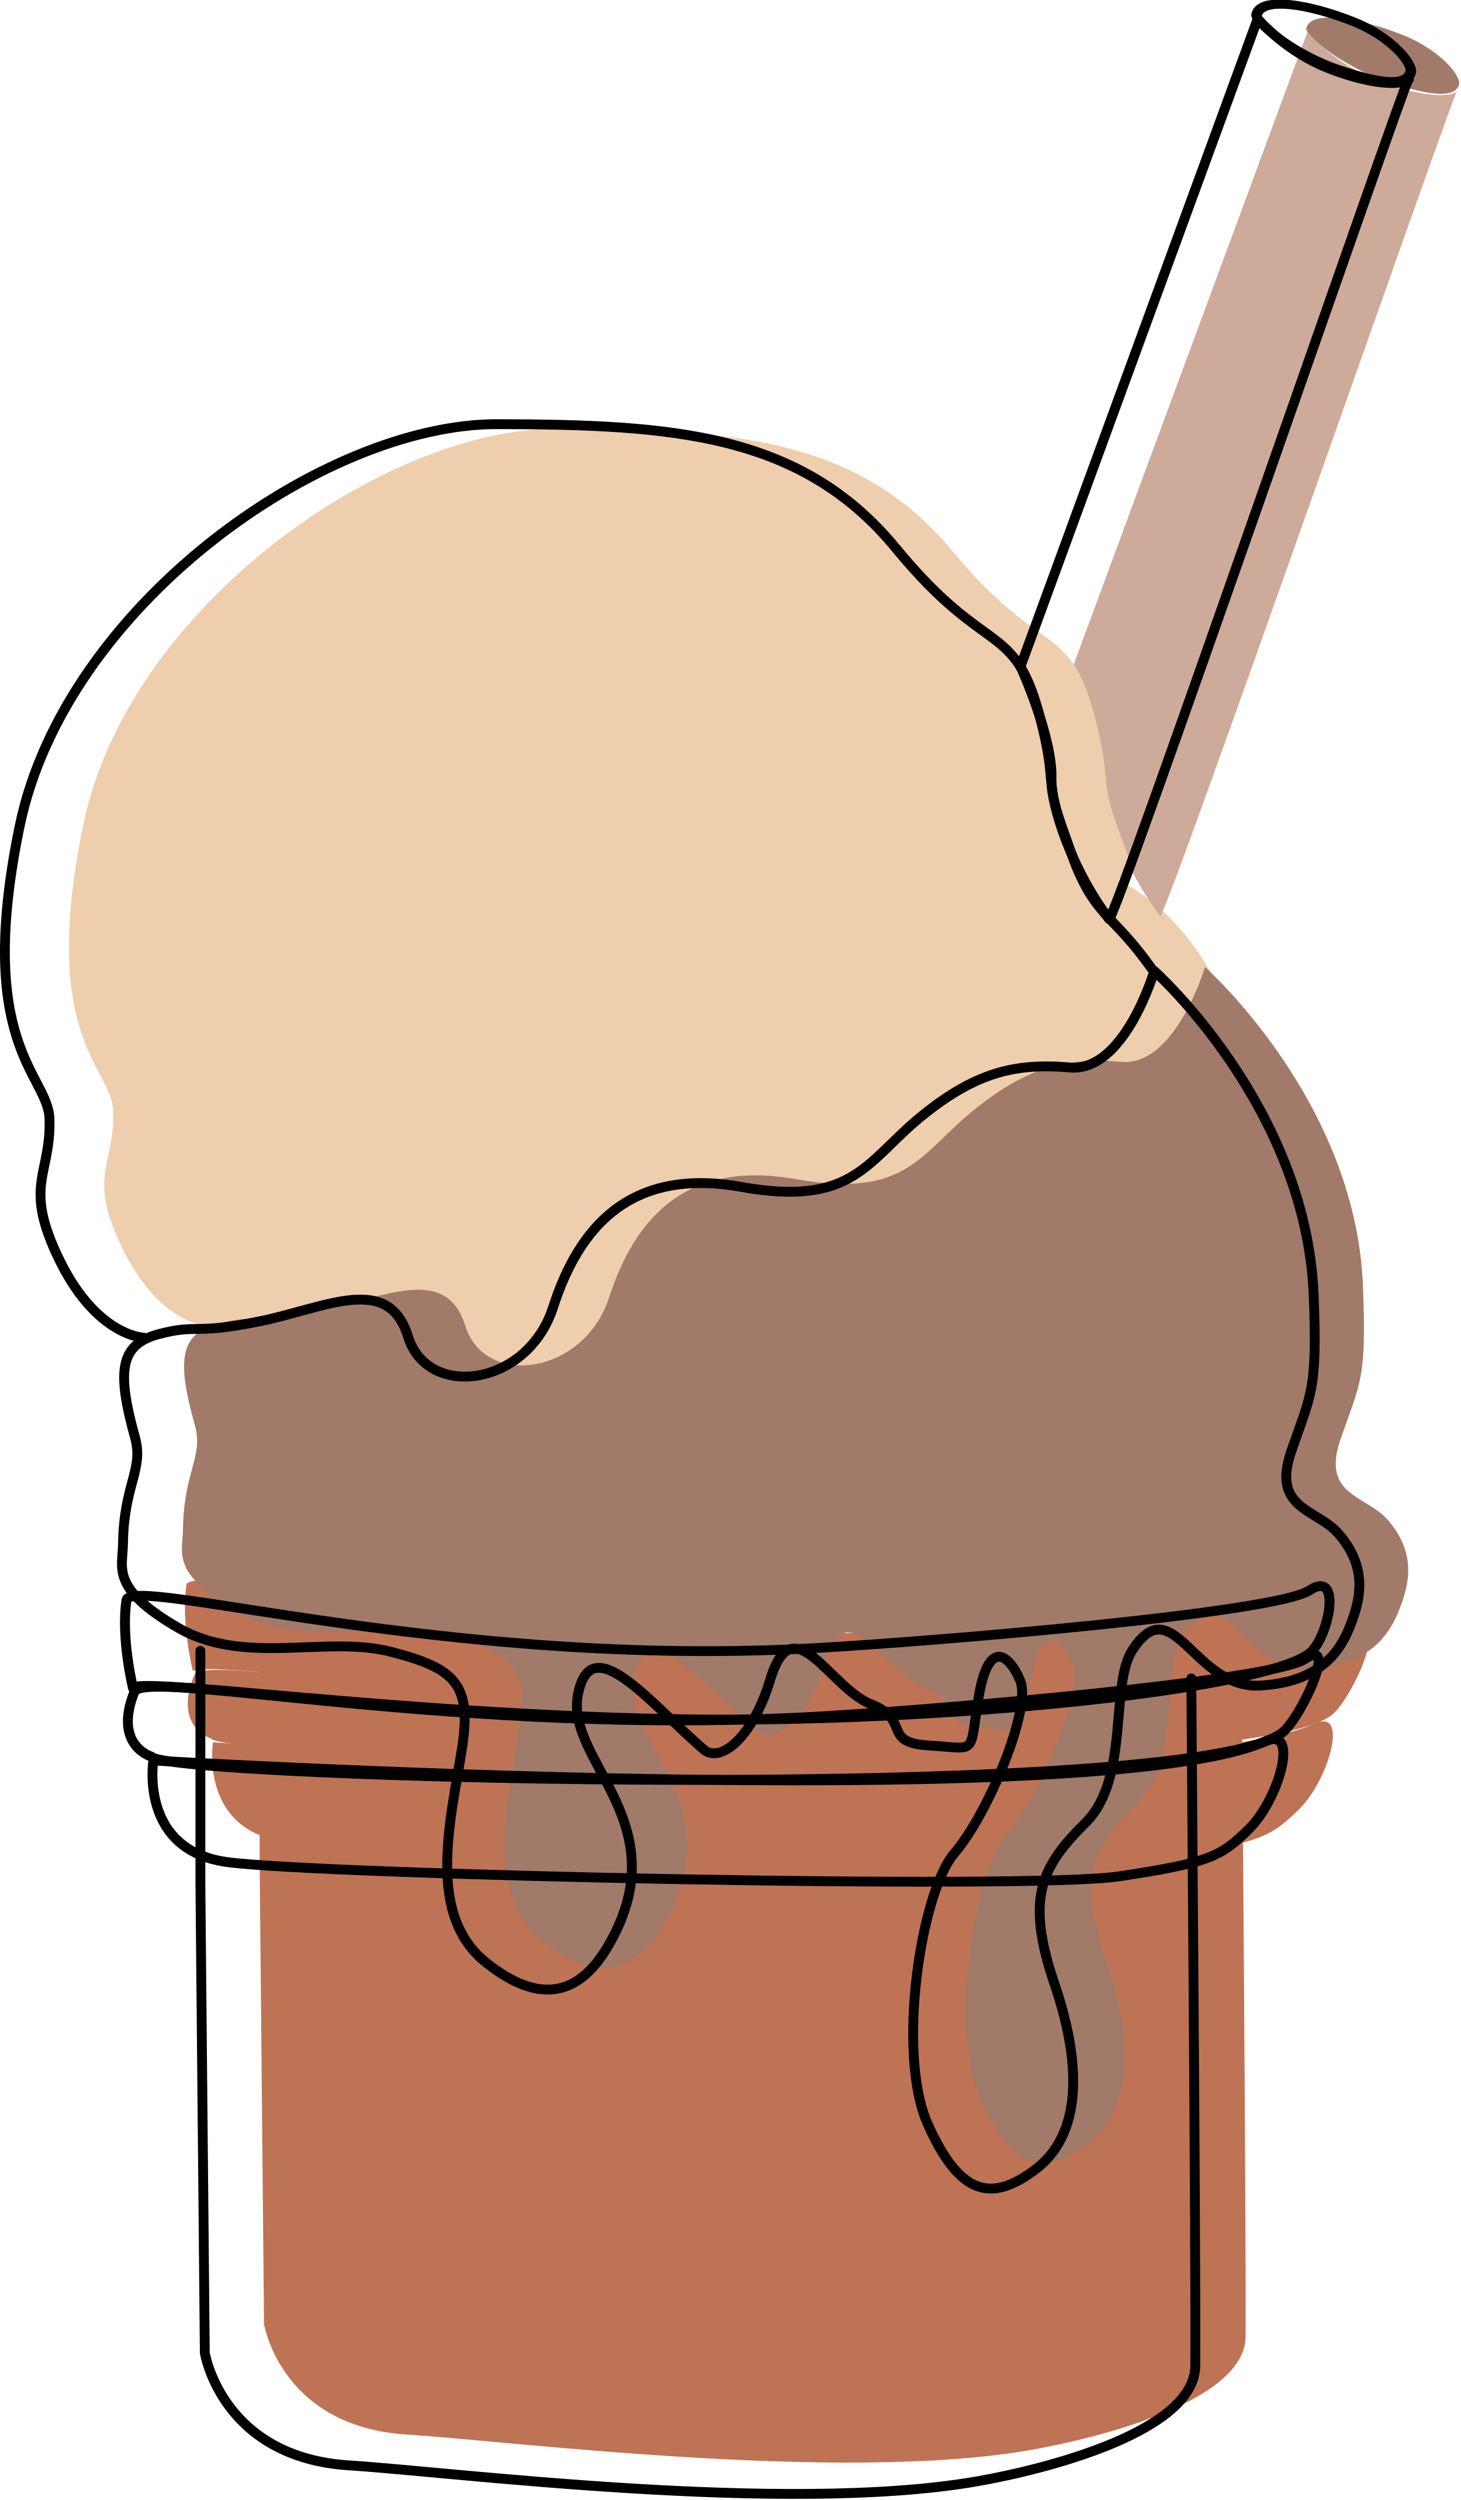 <?xml version="1.0" encoding="UTF-8" standalone="no"?>
<!DOCTYPE svg PUBLIC "-//W3C//DTD SVG 1.1//EN" "http://www.w3.org/Graphics/SVG/1.1/DTD/svg11.dtd">
<svg width="100%" height="100%" viewBox="0 0 612 1047" version="1.1" xmlns="http://www.w3.org/2000/svg" xmlns:xlink="http://www.w3.org/1999/xlink" xml:space="preserve" xmlns:serif="http://www.serif.com/" style="fill-rule:evenodd;clip-rule:evenodd;stroke-linejoin:round;stroke-miterlimit:2;">
    <g transform="matrix(1,0,0,1,-275.332,-230.748)">
        <g>
            <g transform="matrix(0.991,0,0,0.982,-538.384,11.119)">
                <path d="M908.396,789.052C908.396,789.052 1230.69,472.195 1330.49,634.326C1533.94,964.821 908.396,789.052 908.396,789.052Z" style="fill:rgb(239,206,173);"/>
                <g>
                    <g transform="matrix(1,0,0,1,942.691,-1.31)">
                        <g transform="matrix(1.123,0.383,-0.323,0.946,-391.322,-303.128)">
                            <path d="M836.119,235.589C850.49,236.55 860.446,244.242 860.667,247.778C861.185,256.083 845.09,256.44 836.346,256.544C820.062,256.737 802.994,249.163 802.659,246.05C801.77,237.79 819.86,234.501 836.119,235.589Z" style="fill:rgb(161,122,105);"/>
                        </g>
                        <g transform="matrix(1.019,0,0,1,-385.109,-28.613)">
                            <path d="M338.63,966.367C338.63,966.367 333.589,945.429 335.938,929.553C337.535,918.76 468.058,958.32 618.944,949.602C669.494,946.682 808.249,934.849 822.139,925.46C836.029,916.072 830.13,945.429 822.289,951.73C806.032,964.794 707.663,977.154 608.343,979.286C478.237,982.079 340.584,960.704 338.63,966.367Z" style="fill:rgb(190,115,85);"/>
                        </g>
                        <g transform="matrix(1,0,0,1,-371.104,0)">
                            <path d="M338.63,966.367C338.63,966.367 322.651,961.647 331.626,939.32C335.698,929.191 468.058,958.32 618.944,949.602C669.494,946.682 808.249,934.849 822.139,925.46C836.029,916.072 820.398,950.007 812.557,956.308C775.003,986.486 344.188,975.756 338.63,966.367Z" style="fill:rgb(190,115,85);"/>
                        </g>
                        <g transform="matrix(1,0,0,1,-371.104,0)">
                            <path d="M359.275,922.098L359.275,1019.99L361.122,1216.13C361.122,1216.13 368.114,1259.9 421.577,1263.26C464.29,1265.94 604.067,1283.89 684.257,1270C714.062,1264.83 775.809,1248.98 776.023,1221.57C776.352,1179.47 774.371,942.977 774.371,933.661" style="fill:rgb(190,115,85);"/>
                        </g>
                        <g transform="matrix(1,0,0,1,-371.104,0)">
                            <path d="M339.572,968.048C339.572,968.048 333.513,1005.2 369.909,1010.51C406.305,1015.83 705.552,1022.34 744.044,1016.57C782.537,1010.81 786.917,1008.08 798.456,996.784C811.02,984.487 819.912,953.52 805.505,959.95C735.113,991.366 339.572,968.048 339.572,968.048Z" style="fill:rgb(190,115,85);"/>
                        </g>
                        <g transform="matrix(1,0,0,1,-371.104,0)">
                            <path d="M335.523,790.959C335.523,790.959 316.014,790.506 300.377,758.732C284.74,726.957 296.756,723.233 296.067,699.385C295.528,680.738 264.514,668.736 283.58,576.672C302.645,484.609 410.564,408.216 483.648,408.383C556.732,408.55 610.918,411.978 650.721,460.477C690.524,508.975 701.137,488.64 712.398,536.918C717.531,558.927 713.324,557.588 720.184,577.085C720.775,578.764 725.179,591.207 725.894,592.963C734.925,615.122 741.732,613.824 757.62,636.233" style="fill:none;"/>
                        </g>
                        <g transform="matrix(1,0,0,1,-371.104,0)">
                            <path d="M802.168,238.619L702.816,509.895C702.816,509.895 716.279,539.241 715.789,556.518C715.461,568.065 724.138,594.746 739.921,615.661C741.816,618.171 864.472,262.94 865.44,263.621C866.593,264.433 857.955,269.112 833.006,259.794C814.067,252.721 802.168,238.619 802.168,238.619Z" style="fill:rgb(206,170,154);"/>
                        </g>
                        <g transform="matrix(1,0,0,1,-371.104,0)">
                            <path d="M758.848,637.39C758.848,637.39 822.377,694.063 825.609,773.029C827.248,813.08 824.508,814.559 816.186,838.683C807.864,862.808 826.85,862.639 835.904,872.947C848.001,886.719 845.119,899.518 842.193,908.113C838.293,919.573 830.945,935.071 803.206,936.668C775.466,938.265 766.759,895.421 749.66,921.857C740.164,936.538 748.674,975.668 730.097,994.077C711.52,1012.49 704.769,1025.55 717.042,1061.61C729.315,1097.67 727.578,1125.35 709.084,1139.3C690.591,1153.25 677.396,1150.27 664.031,1120.51C650.665,1090.75 661.086,1023.13 675.208,1006.74C689.33,990.348 707.571,946.134 702.696,934.618C697.82,923.102 689.279,917.108 685.244,941.737C681.209,966.366 685.127,962.965 664.701,961.788C644.274,960.611 657.335,951.239 640.103,944.431C622.87,937.622 607.499,902.512 597.946,934.284C590.745,958.233 577.107,969.498 570.078,963.418C547.057,943.506 522.892,912.427 517.428,940.418C511.964,968.409 559.723,994.059 530.45,1045.07C519.791,1063.64 504.147,1072.65 479.097,1052.81C454.047,1032.98 463.749,994.691 468.726,963.773C473.147,936.301 466.493,929.6 439.174,922.54C411.855,915.479 377.741,928.691 349.665,912.299C321.589,895.908 326.726,887.497 326.853,877.384C327.167,852.443 335.626,846.253 331.885,832.779C324.039,804.527 325.652,793.741 341.96,789.454C358.267,785.167 356.201,789.787 383.941,784.155C411.681,778.523 437.992,763.813 446.229,790.459C454.467,817.105 496.329,811.389 507.005,778.271C517.68,745.152 538.947,719.43 585.853,727.836C632.758,736.242 638.222,717.161 661.002,698.5C683.782,679.839 700.679,675.805 723.543,677.822C746.407,679.839 758.848,637.39 758.848,637.39Z" style="fill:rgb(161,122,105);"/>
                        </g>
                    </g>
                    <g transform="matrix(1,0,0,1,572.872,-1.908)">
                        <path d="M335.523,790.959C335.523,790.959 316.014,790.506 300.377,758.732C284.74,726.957 296.756,723.233 296.067,699.385C295.528,680.738 264.514,668.736 283.58,576.672C302.645,484.609 410.564,408.216 483.648,408.383C556.732,408.55 610.918,411.978 650.721,460.477C690.524,508.975 701.137,488.64 712.398,536.918C717.531,558.927 713.324,557.588 720.184,577.085C720.775,578.764 725.179,591.207 725.894,592.963C734.925,615.122 335.523,790.959 335.523,790.959Z" style="fill:rgb(239,206,173);"/>
                    </g>
                </g>
                <path d="M908.396,789.052C908.396,789.052 1097.71,771.962 1146.02,706.833" style="fill:none;"/>
            </g>
            <g transform="matrix(1.019,0,0,1,-14.005,-28.613)">
                <path d="M338.63,966.367C338.63,966.367 333.589,945.429 335.938,929.553C337.535,918.76 468.058,958.32 618.944,949.602C669.494,946.682 808.249,934.849 822.139,925.46C836.029,916.072 830.13,945.429 822.289,951.73C806.032,964.794 707.663,977.154 608.343,979.286C478.237,982.079 340.584,960.704 338.63,966.367Z" style="fill:none;stroke:black;stroke-width:4.08px;stroke-linecap:round;stroke-miterlimit:1.5;"/>
            </g>
            <path d="M338.63,966.367C338.63,966.367 322.651,961.647 331.626,939.32C335.698,929.191 468.058,958.32 618.944,949.602C669.494,946.682 808.249,934.849 822.139,925.46C836.029,916.072 820.398,950.007 812.557,956.308C775.003,986.486 344.188,975.756 338.63,966.367Z" style="fill:none;stroke:black;stroke-width:4.12px;stroke-linecap:round;stroke-miterlimit:1.5;"/>
            <g transform="matrix(1.123,0.383,-0.323,0.946,-20.218,-303.128)">
                <path d="M836.119,235.589C850.49,236.55 860.446,244.242 860.667,247.778C861.185,256.083 845.09,256.44 836.346,256.544C820.062,256.737 802.994,249.163 802.659,246.05C801.77,237.79 819.86,234.501 836.119,235.589Z" style="fill:none;stroke:black;stroke-width:3.75px;stroke-linecap:round;stroke-miterlimit:1.5;"/>
            </g>
            <path d="M339.572,968.048C339.572,968.048 333.513,1005.2 369.909,1010.51C406.305,1015.83 705.552,1022.34 744.044,1016.57C782.537,1010.81 786.917,1008.08 798.456,996.784C811.02,984.487 819.912,953.52 805.505,959.95C735.113,991.366 339.572,968.048 339.572,968.048Z" style="fill:none;stroke:black;stroke-width:4.12px;stroke-linecap:round;stroke-miterlimit:1.5;"/>
            <path d="M359.275,922.098L359.275,1019.99L361.122,1216.13C361.122,1216.13 368.114,1259.9 421.577,1263.26C464.29,1265.94 604.067,1283.89 684.257,1270C714.062,1264.83 775.809,1248.98 776.023,1221.57C776.352,1179.47 774.371,942.977 774.371,933.661" style="fill:none;stroke:black;stroke-width:4.12px;stroke-linecap:round;stroke-miterlimit:1.5;"/>
            <path d="M335.523,790.959C335.523,790.959 316.014,790.506 300.377,758.732C284.74,726.957 296.756,723.233 296.067,699.385C295.528,680.738 264.514,668.736 283.58,576.672C302.645,484.609 410.564,408.216 483.648,408.383C556.732,408.55 610.918,411.978 650.721,460.477C690.524,508.975 701.137,488.64 712.398,536.918C717.531,558.927 713.324,557.588 720.184,577.085C720.775,578.764 725.179,591.207 725.894,592.963C734.925,615.122 741.732,613.824 757.62,636.233" style="fill:none;stroke:black;stroke-width:4.12px;stroke-linecap:round;stroke-miterlimit:1.5;"/>
            <path d="M802.168,238.619L702.816,509.895C702.816,509.895 716.279,539.241 715.789,556.518C715.461,568.065 724.138,594.746 739.921,615.661C741.816,618.171 864.472,262.94 865.44,263.621C866.593,264.433 857.955,269.112 833.006,259.794C814.067,252.721 802.168,238.619 802.168,238.619Z" style="fill:none;stroke:black;stroke-width:4.12px;stroke-linecap:round;stroke-miterlimit:1.5;"/>
            <path d="M758.848,637.39C758.848,637.39 822.377,694.063 825.609,773.029C827.248,813.08 824.508,814.559 816.186,838.683C807.864,862.808 826.85,862.639 835.904,872.947C848.001,886.719 845.119,899.518 842.193,908.113C838.293,919.573 830.945,935.071 803.206,936.668C775.466,938.265 766.759,895.421 749.66,921.857C740.164,936.538 748.674,975.668 730.097,994.077C711.52,1012.49 704.769,1025.55 717.042,1061.61C729.315,1097.67 727.578,1125.35 709.084,1139.3C690.591,1153.25 677.396,1150.27 664.031,1120.51C650.665,1090.75 661.086,1023.13 675.208,1006.74C689.33,990.348 707.571,946.134 702.696,934.618C697.82,923.102 689.279,917.108 685.244,941.737C681.209,966.366 685.127,962.965 664.701,961.788C644.274,960.611 657.335,951.239 640.103,944.431C622.87,937.622 607.499,902.512 597.946,934.284C590.745,958.233 577.107,969.498 570.078,963.418C547.057,943.506 522.892,912.427 517.428,940.418C511.964,968.409 559.723,994.059 530.45,1045.07C519.791,1063.64 504.147,1072.65 479.097,1052.81C454.047,1032.98 463.749,994.691 468.726,963.773C473.147,936.301 466.493,929.6 439.174,922.54C411.855,915.479 377.741,928.691 349.665,912.299C321.589,895.908 326.726,887.497 326.853,877.384C327.167,852.443 335.626,846.253 331.885,832.779C324.039,804.527 325.652,793.741 341.96,789.454C358.267,785.167 356.201,789.787 383.941,784.155C411.681,778.523 437.992,763.813 446.229,790.459C454.467,817.105 496.329,811.389 507.005,778.271C517.68,745.152 538.947,719.43 585.853,727.836C632.758,736.242 638.222,717.161 661.002,698.5C669.011,691.94 676.292,687.187 683.362,683.869C696.4,677.75 708.717,676.514 723.543,677.822C746.407,679.839 758.848,637.39 758.848,637.39Z" style="fill:none;stroke:black;stroke-width:4.12px;stroke-linecap:round;stroke-miterlimit:1.5;"/>
        </g>
    </g>
</svg>
